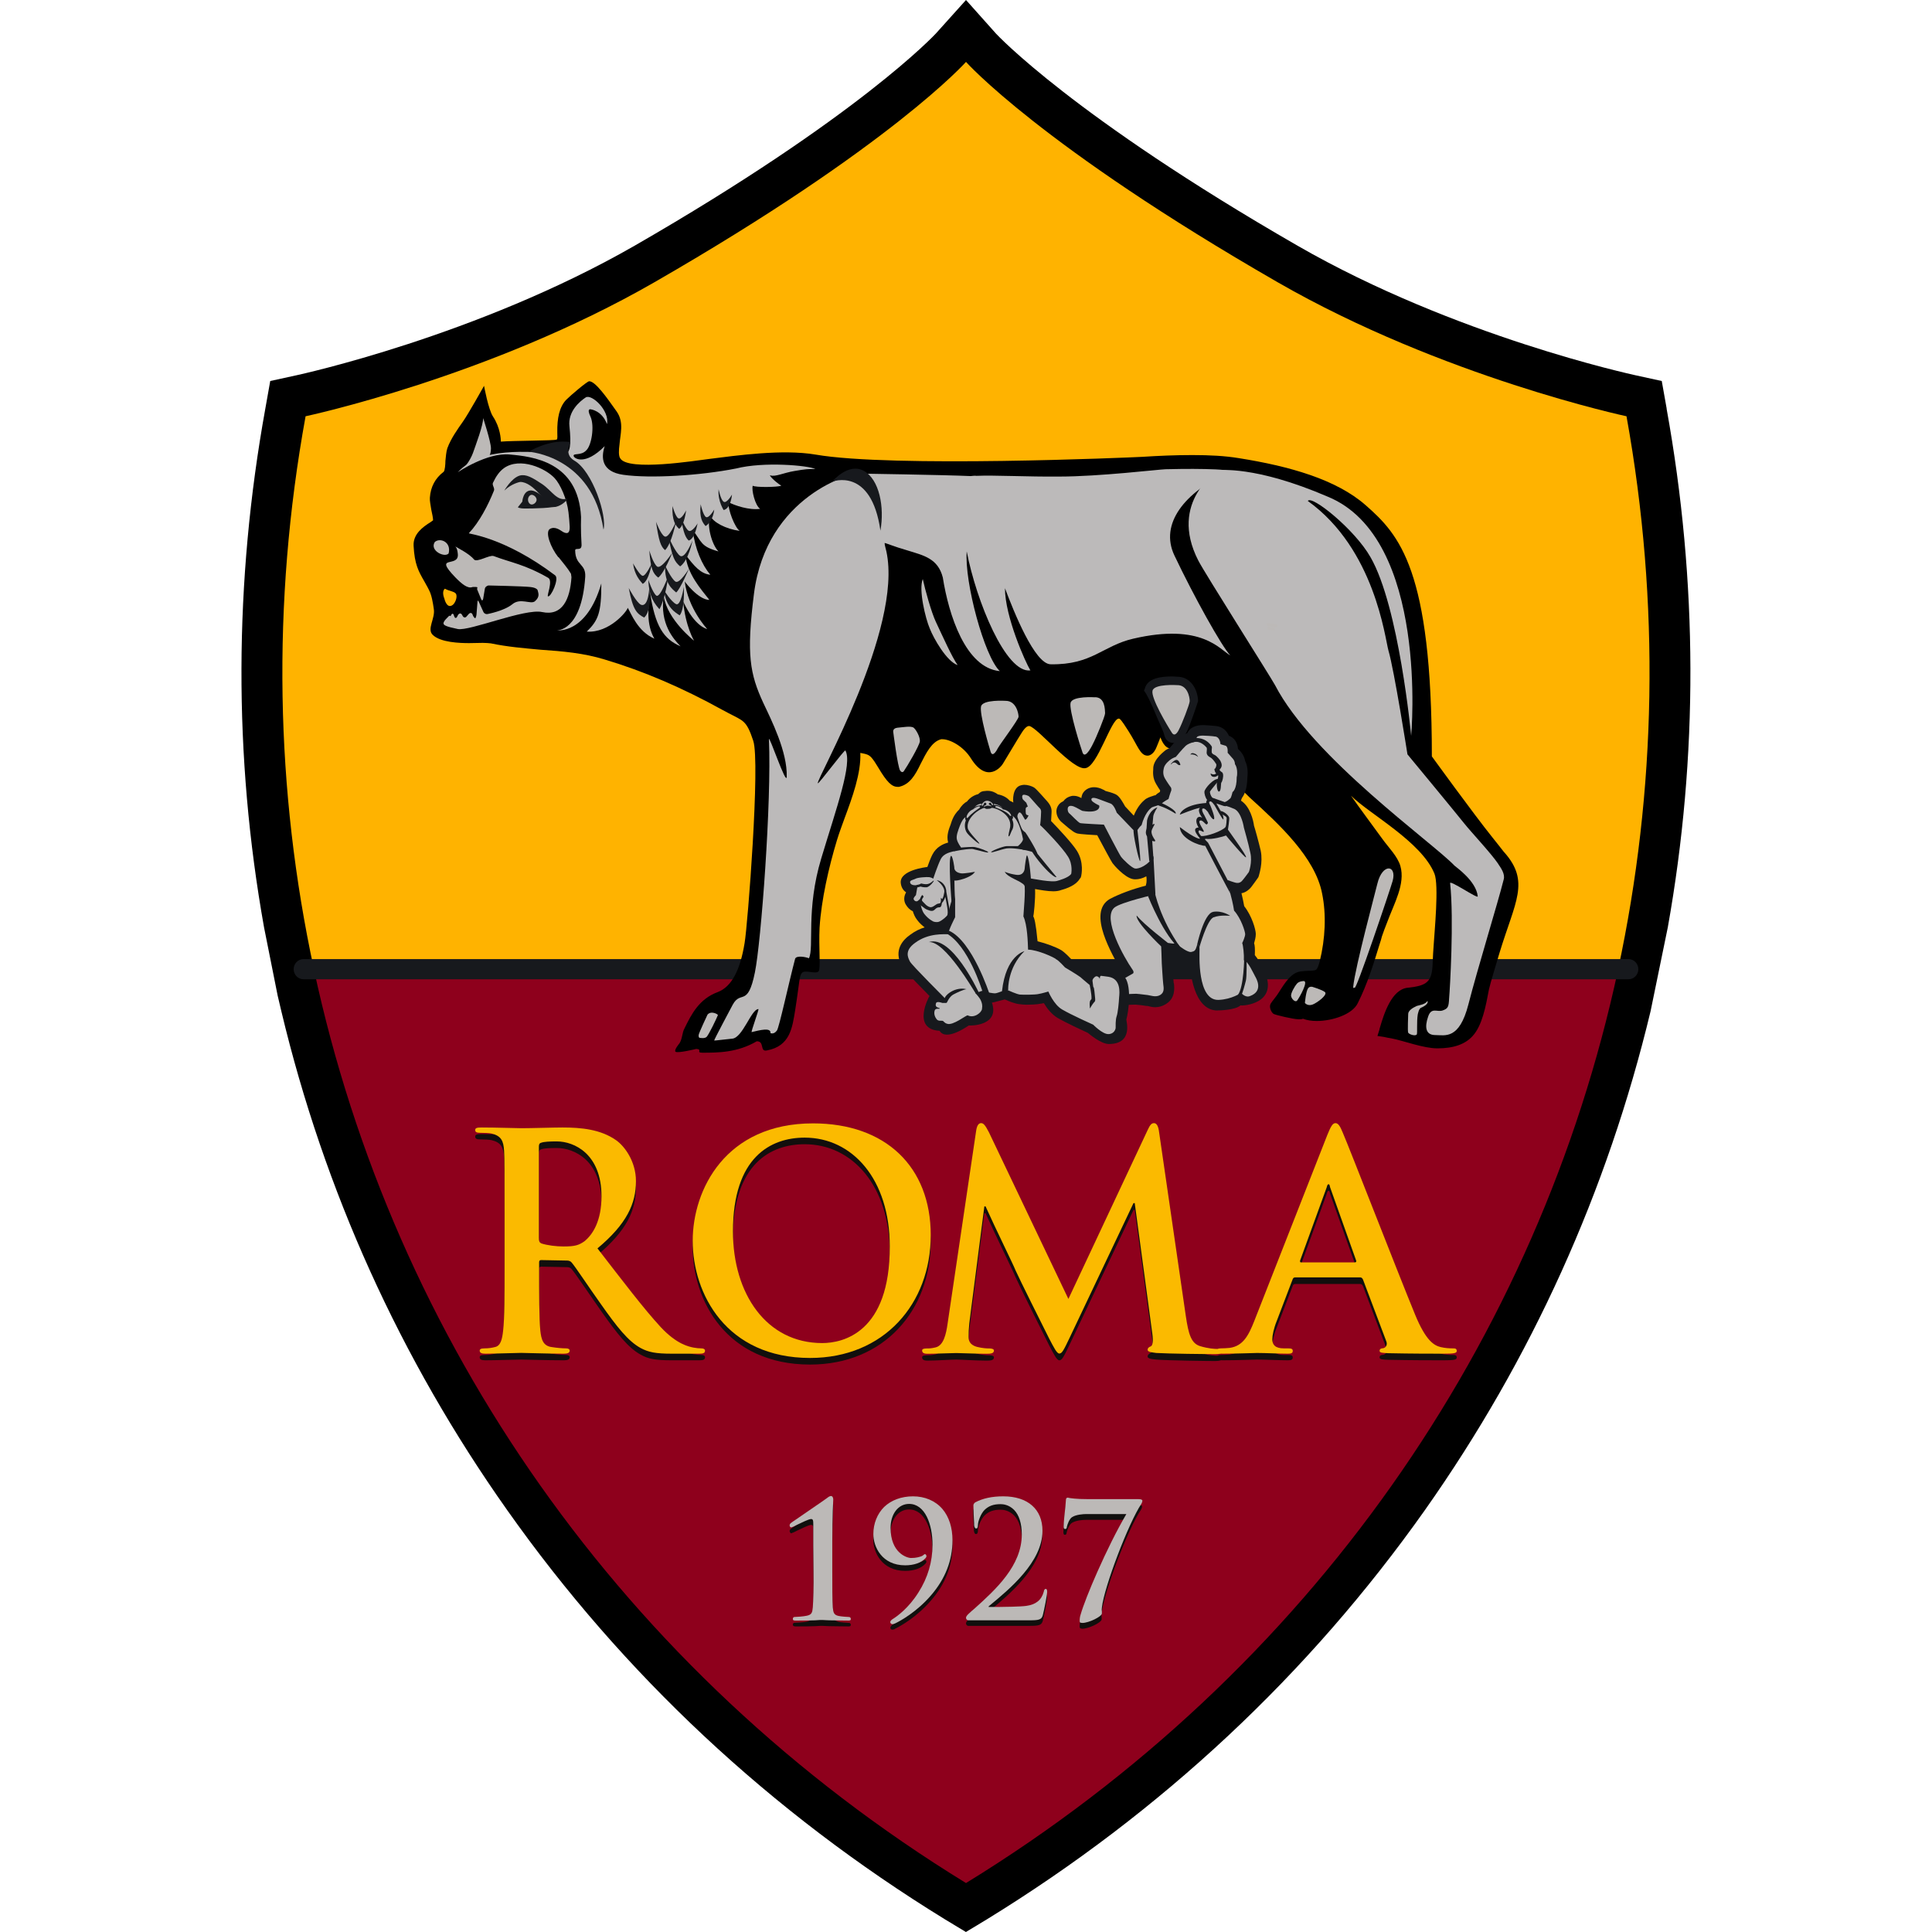 <?xml version="1.0" encoding="UTF-8"?>
<svg xmlns="http://www.w3.org/2000/svg" width="24" height="24" viewBox="0 0 24 24" fill="none">
  <g clip-path="url(#clip0_445_103)">
    <path d="M20.704 5.076L20.643 4.733L20.309 4.66C20.287 4.654 18.081 4.181 16.12 3.053C13.323 1.443 12.383 0.428 12.374 0.419L12 0L11.626 0.416C11.617 0.425 10.674 1.446 7.882 3.053C5.921 4.178 3.716 4.654 3.691 4.66L3.357 4.733L3.296 5.076C2.907 7.228 2.9 9.393 3.28 11.52L3.449 12.367L3.495 12.562C4.028 14.793 4.971 16.879 6.301 18.76C7.741 20.799 9.57 22.51 11.739 23.843L11.999 24L12.259 23.843C14.428 22.51 16.258 20.799 17.7 18.76C19.027 16.879 19.968 14.796 20.504 12.562L20.718 11.52C21.098 9.393 21.092 7.228 20.703 5.076H20.704Z" fill="black"></path>
    <path d="M20.205 5.171C20.205 5.171 17.922 4.685 15.873 3.507C12.926 1.812 12 0.769 12 0.769C12 0.769 11.075 1.812 8.128 3.507C6.078 4.686 3.796 5.171 3.796 5.171C3.373 7.496 3.422 9.825 3.9 12.04H20.101C20.576 9.825 20.625 7.496 20.205 5.171Z" fill="#FFB300"></path>
    <path d="M12 23.392C16.289 20.758 19.114 16.637 20.101 12.043H3.9C4.886 16.637 7.711 20.758 12 23.392Z" fill="#8E001C"></path>
    <path d="M10.539 20.204C10.447 20.204 10.364 20.201 10.303 20.201C10.266 20.201 10.238 20.197 10.217 20.197C10.198 20.197 10.168 20.197 10.125 20.201C10.057 20.204 9.962 20.204 9.886 20.204C9.867 20.204 9.849 20.201 9.849 20.181C9.849 20.169 9.858 20.159 9.867 20.159C9.891 20.159 9.986 20.153 10.023 20.144C10.085 20.131 10.091 20.103 10.097 20.043C10.103 19.964 10.109 19.8 10.106 19.592L10.103 19.274V19.012C10.103 18.958 10.1 18.943 10.075 18.943C10.048 18.943 9.959 18.987 9.9 19.015C9.882 19.024 9.864 19.034 9.855 19.037C9.851 19.037 9.848 19.04 9.846 19.04C9.839 19.044 9.833 19.047 9.827 19.047C9.821 19.047 9.809 19.031 9.809 19.019C9.809 19.006 9.821 18.996 9.827 18.99C9.83 18.99 9.842 18.978 9.867 18.962C9.962 18.896 10.219 18.723 10.274 18.681C10.29 18.669 10.308 18.657 10.323 18.657C10.342 18.657 10.351 18.679 10.351 18.701C10.351 18.704 10.339 18.896 10.339 19.221V19.592C10.339 19.778 10.339 19.955 10.345 20.043C10.351 20.106 10.36 20.131 10.418 20.147C10.449 20.154 10.532 20.16 10.547 20.16C10.556 20.16 10.569 20.169 10.569 20.182C10.569 20.201 10.56 20.204 10.538 20.204L10.539 20.204Z" fill="#100F0D"></path>
    <path d="M11.081 20.244C11.072 20.244 11.06 20.232 11.06 20.219C11.063 20.203 11.081 20.188 11.084 20.184C11.142 20.146 11.286 20.043 11.409 19.85C11.525 19.668 11.583 19.469 11.583 19.258C11.583 19.006 11.491 18.751 11.292 18.751C11.158 18.751 11.063 18.877 11.063 19.047C11.063 19.36 11.265 19.422 11.317 19.422C11.372 19.422 11.415 19.413 11.449 19.398C11.458 19.394 11.467 19.388 11.473 19.385C11.48 19.382 11.486 19.378 11.489 19.378C11.498 19.378 11.507 19.385 11.507 19.398C11.51 19.404 11.504 19.416 11.498 19.422C11.446 19.482 11.354 19.514 11.244 19.514C10.956 19.514 10.848 19.284 10.848 19.126C10.848 18.994 10.897 18.874 10.983 18.789C11.072 18.704 11.197 18.657 11.341 18.657C11.486 18.657 11.617 18.71 11.706 18.814C11.789 18.912 11.832 19.047 11.832 19.198V19.202C11.832 19.448 11.743 19.677 11.565 19.882C11.387 20.09 11.179 20.204 11.121 20.232C11.109 20.241 11.097 20.244 11.081 20.244V20.244Z" fill="#100F0D"></path>
    <path d="M12.781 20.197H12.028C12.012 20.197 12 20.181 12 20.165C12 20.153 12.012 20.134 12.037 20.112C12.056 20.096 12.074 20.077 12.092 20.061C12.359 19.822 12.693 19.523 12.693 19.132C12.693 18.993 12.659 18.889 12.598 18.826C12.533 18.76 12.46 18.754 12.429 18.754C12.341 18.754 12.282 18.776 12.23 18.826C12.184 18.873 12.148 18.968 12.148 19.015C12.148 19.034 12.144 19.043 12.139 19.05C12.135 19.056 12.13 19.056 12.12 19.056C12.111 19.056 12.101 19.041 12.098 19.012C12.098 19.006 12.098 18.99 12.095 18.968C12.092 18.912 12.089 18.814 12.089 18.773C12.089 18.754 12.092 18.745 12.111 18.729C12.206 18.678 12.319 18.653 12.46 18.653C12.764 18.653 12.947 18.814 12.947 19.082C12.947 19.469 12.534 19.81 12.288 20.014L12.285 20.018C12.282 20.021 12.279 20.021 12.279 20.024C12.279 20.024 12.282 20.027 12.285 20.027H12.417C12.497 20.027 12.684 20.027 12.748 20.018C12.867 20.002 12.938 19.946 12.966 19.842C12.972 19.819 12.975 19.807 12.99 19.807C13.008 19.807 13.008 19.832 13.008 19.848C13.008 19.879 12.972 20.065 12.954 20.134C12.938 20.191 12.904 20.197 12.782 20.197L12.781 20.197Z" fill="#100F0D"></path>
    <path d="M13.443 20.232C13.421 20.232 13.412 20.225 13.412 20.207C13.412 20.182 13.415 20.153 13.425 20.125C13.483 19.917 13.731 19.33 13.988 18.88H13.495C13.449 18.88 13.363 18.887 13.315 18.918C13.281 18.94 13.257 19.007 13.25 19.038C13.25 19.057 13.241 19.066 13.229 19.066C13.213 19.066 13.21 19.054 13.21 19.032C13.21 18.984 13.222 18.874 13.229 18.792C13.232 18.748 13.238 18.713 13.238 18.704C13.238 18.685 13.247 18.675 13.262 18.675C13.265 18.675 13.268 18.675 13.271 18.679C13.293 18.682 13.354 18.695 13.522 18.695H14.138C14.172 18.695 14.187 18.701 14.187 18.713C14.187 18.726 14.181 18.742 14.175 18.752C14.016 18.984 13.713 19.779 13.685 20.04C13.682 20.063 13.682 20.075 13.685 20.091V20.116C13.685 20.154 13.525 20.233 13.443 20.233V20.232Z" fill="#100F0D"></path>
    <path d="M10.539 20.131C10.447 20.131 10.364 20.128 10.303 20.128C10.266 20.128 10.238 20.124 10.217 20.124C10.198 20.124 10.168 20.124 10.125 20.128C10.057 20.131 9.962 20.131 9.886 20.131C9.867 20.131 9.849 20.131 9.849 20.112C9.849 20.096 9.858 20.087 9.867 20.087C9.891 20.087 9.986 20.08 10.023 20.071C10.085 20.058 10.091 20.03 10.097 19.967C10.103 19.885 10.109 19.715 10.106 19.52L10.103 19.201V18.94C10.103 18.886 10.1 18.87 10.075 18.87C10.048 18.87 9.959 18.914 9.9 18.942C9.882 18.952 9.864 18.961 9.855 18.965C9.851 18.965 9.848 18.968 9.846 18.968C9.839 18.971 9.833 18.974 9.827 18.974C9.821 18.974 9.809 18.965 9.809 18.949C9.809 18.937 9.815 18.927 9.827 18.918C9.83 18.918 9.842 18.905 9.867 18.89C9.962 18.823 10.219 18.65 10.274 18.609C10.29 18.596 10.308 18.584 10.323 18.584C10.342 18.584 10.351 18.606 10.351 18.628C10.351 18.631 10.339 18.823 10.339 19.148V19.52C10.339 19.706 10.339 19.882 10.345 19.967C10.351 20.034 10.36 20.062 10.418 20.074C10.449 20.081 10.532 20.087 10.547 20.087C10.556 20.087 10.569 20.093 10.569 20.112C10.569 20.13 10.556 20.131 10.538 20.131H10.539Z" fill="#BCB9B7"></path>
    <path d="M11.081 20.175C11.072 20.175 11.059 20.163 11.059 20.15C11.059 20.138 11.072 20.125 11.081 20.119L11.084 20.116C11.142 20.081 11.287 19.977 11.409 19.782C11.526 19.599 11.584 19.4 11.584 19.189C11.584 18.937 11.492 18.682 11.293 18.682C11.158 18.682 11.063 18.808 11.063 18.979C11.063 19.291 11.265 19.354 11.318 19.354C11.382 19.354 11.422 19.341 11.45 19.331C11.456 19.328 11.459 19.325 11.465 19.322C11.477 19.313 11.483 19.306 11.489 19.306C11.501 19.306 11.508 19.319 11.508 19.329C11.511 19.335 11.504 19.348 11.499 19.354C11.446 19.413 11.354 19.445 11.244 19.445C10.956 19.445 10.849 19.215 10.849 19.057C10.849 18.925 10.898 18.805 10.983 18.72C11.072 18.635 11.198 18.588 11.342 18.588C11.486 18.588 11.617 18.641 11.707 18.745C11.79 18.843 11.832 18.978 11.832 19.133V19.136C11.832 19.382 11.743 19.612 11.566 19.817C11.388 20.025 11.18 20.138 11.121 20.166C11.109 20.17 11.1 20.176 11.082 20.176L11.081 20.175Z" fill="#BCB9B7"></path>
    <path d="M12.781 20.128H12.028C12.012 20.128 12 20.112 12 20.096C12 20.084 12.012 20.065 12.037 20.043C12.059 20.024 12.08 20.002 12.105 19.983C12.368 19.747 12.693 19.45 12.693 19.063C12.693 18.924 12.659 18.82 12.598 18.757C12.533 18.691 12.46 18.685 12.429 18.685C12.341 18.685 12.282 18.707 12.23 18.757C12.184 18.804 12.148 18.899 12.148 18.946C12.148 18.962 12.144 18.974 12.141 18.981C12.138 18.987 12.129 18.987 12.123 18.987C12.114 18.987 12.104 18.975 12.101 18.947V18.924C12.098 18.874 12.092 18.754 12.092 18.704C12.092 18.688 12.095 18.679 12.114 18.663C12.209 18.613 12.322 18.588 12.463 18.588C12.767 18.588 12.95 18.748 12.95 19.016C12.95 19.404 12.537 19.744 12.288 19.949L12.285 19.952C12.282 19.955 12.279 19.959 12.279 19.959C12.279 19.962 12.282 19.962 12.285 19.962H12.417C12.457 19.962 12.681 19.959 12.748 19.949C12.867 19.933 12.938 19.877 12.966 19.773C12.969 19.75 12.978 19.738 12.99 19.738C13.008 19.738 13.008 19.763 13.008 19.779C13.008 19.81 12.972 19.996 12.954 20.065C12.938 20.122 12.904 20.128 12.782 20.128L12.781 20.128Z" fill="#BCB9B7"></path>
    <path d="M13.443 20.16C13.419 20.16 13.412 20.156 13.412 20.135C13.412 20.11 13.415 20.081 13.425 20.053C13.455 19.948 13.535 19.744 13.63 19.53C13.746 19.268 13.872 19.013 13.992 18.808H13.498C13.453 18.808 13.367 18.815 13.318 18.846C13.284 18.868 13.26 18.935 13.253 18.966C13.253 18.985 13.244 18.994 13.232 18.994C13.216 18.994 13.213 18.982 13.213 18.963C13.213 18.912 13.226 18.793 13.235 18.711C13.238 18.673 13.241 18.642 13.241 18.636C13.241 18.613 13.25 18.604 13.266 18.604C13.269 18.604 13.272 18.604 13.275 18.607C13.296 18.61 13.357 18.623 13.526 18.623H14.142C14.176 18.623 14.191 18.63 14.191 18.642C14.191 18.654 14.185 18.67 14.179 18.68C14.019 18.919 13.716 19.714 13.688 19.969C13.685 19.991 13.685 20.003 13.688 20.019V20.044C13.685 20.082 13.526 20.161 13.444 20.161L13.443 20.16Z" fill="#BCB9B7"></path>
    <path d="M6.694 15.459C6.694 15.499 6.7 15.515 6.724 15.525C6.801 15.553 6.911 15.565 7 15.565C7.144 15.565 7.19 15.55 7.258 15.499C7.365 15.421 7.472 15.247 7.472 14.942C7.472 14.415 7.132 14.261 6.918 14.261C6.826 14.261 6.761 14.264 6.724 14.277C6.7 14.283 6.694 14.299 6.694 14.327V15.459ZM6.268 15.165C6.268 14.601 6.268 14.498 6.262 14.378C6.255 14.252 6.225 14.192 6.105 14.163C6.078 14.157 6.017 14.154 5.964 14.154C5.925 14.154 5.903 14.147 5.903 14.119C5.903 14.094 5.927 14.088 5.983 14.088C6.173 14.088 6.402 14.1 6.479 14.1C6.602 14.1 6.877 14.088 6.987 14.088C7.217 14.088 7.459 14.11 7.652 14.245C7.756 14.317 7.9 14.507 7.9 14.755C7.9 15.033 7.787 15.285 7.422 15.591C7.744 16.006 7.995 16.337 8.207 16.567C8.409 16.784 8.559 16.81 8.614 16.822C8.651 16.829 8.685 16.832 8.713 16.832C8.743 16.832 8.758 16.844 8.758 16.86C8.758 16.891 8.734 16.898 8.688 16.898H8.345C8.143 16.898 8.054 16.882 7.959 16.828C7.803 16.743 7.665 16.567 7.463 16.28C7.319 16.075 7.15 15.823 7.105 15.77C7.086 15.745 7.065 15.741 7.04 15.741L6.724 15.735C6.706 15.735 6.697 15.741 6.697 15.763V15.817C6.697 16.163 6.697 16.456 6.712 16.611C6.724 16.721 6.746 16.803 6.856 16.816C6.909 16.825 6.988 16.832 7.034 16.832C7.062 16.832 7.077 16.844 7.077 16.86C7.077 16.888 7.05 16.898 7.004 16.898C6.792 16.898 6.526 16.889 6.474 16.889C6.403 16.889 6.173 16.898 6.029 16.898C5.983 16.898 5.959 16.889 5.959 16.86C5.959 16.844 5.971 16.832 6.017 16.832C6.069 16.832 6.112 16.825 6.146 16.816C6.219 16.803 6.238 16.721 6.25 16.611C6.268 16.457 6.268 16.164 6.268 15.82V15.165L6.268 15.165Z" fill="#110F0D"></path>
    <path d="M11.053 15.565C11.053 14.73 10.588 14.214 9.996 14.214C9.577 14.214 9.105 14.453 9.105 15.379C9.105 16.154 9.521 16.766 10.214 16.766C10.468 16.766 11.056 16.643 11.053 15.565ZM8.605 15.496C8.605 14.86 9.013 14.037 10.1 14.037C11.001 14.037 11.562 14.576 11.562 15.427C11.562 16.277 10.982 16.951 10.063 16.951C9.022 16.951 8.605 16.154 8.605 15.496H8.605Z" fill="#110F0D"></path>
    <path d="M12.126 14.135C12.135 14.069 12.156 14.037 12.187 14.037C12.215 14.037 12.236 14.053 12.285 14.151L13.272 16.221L14.255 14.126C14.283 14.066 14.301 14.037 14.335 14.037C14.369 14.037 14.39 14.072 14.399 14.151L14.73 16.429C14.764 16.662 14.798 16.772 14.908 16.804C15.012 16.838 15.086 16.842 15.132 16.842C15.166 16.842 15.19 16.845 15.19 16.867C15.19 16.898 15.147 16.907 15.095 16.907C15.006 16.907 14.507 16.901 14.363 16.889C14.277 16.882 14.256 16.869 14.256 16.851C14.256 16.831 14.271 16.819 14.295 16.806C14.317 16.8 14.329 16.753 14.314 16.649L14.096 15.03H14.081L13.293 16.69C13.211 16.863 13.192 16.898 13.159 16.898C13.128 16.898 13.091 16.823 13.033 16.712C12.947 16.543 12.663 15.972 12.617 15.868C12.586 15.79 12.369 15.351 12.243 15.071H12.228L12.041 16.521C12.034 16.59 12.032 16.637 12.032 16.697C12.032 16.767 12.078 16.801 12.139 16.817C12.207 16.833 12.255 16.836 12.292 16.836C12.319 16.836 12.347 16.843 12.347 16.861C12.347 16.896 12.313 16.902 12.258 16.902C12.108 16.902 11.943 16.889 11.878 16.889C11.814 16.889 11.636 16.902 11.52 16.902C11.486 16.902 11.455 16.895 11.455 16.861C11.455 16.842 11.477 16.836 11.513 16.836C11.541 16.836 11.568 16.836 11.621 16.824C11.722 16.801 11.753 16.657 11.771 16.53L12.126 14.136V14.135Z" fill="#110F0D"></path>
    <path d="M16.828 15.764C16.847 15.764 16.85 15.755 16.847 15.742L16.522 14.828C16.519 14.812 16.516 14.793 16.504 14.793C16.492 14.793 16.485 14.812 16.482 14.828L16.151 15.739C16.148 15.754 16.148 15.764 16.163 15.764C16.16 15.764 16.828 15.764 16.828 15.764L16.828 15.764ZM16.09 15.95C16.071 15.95 16.062 15.959 16.056 15.981L15.86 16.492C15.823 16.583 15.805 16.671 15.805 16.718C15.805 16.785 15.839 16.832 15.949 16.832H16.004C16.047 16.832 16.059 16.841 16.059 16.863C16.059 16.892 16.038 16.898 15.998 16.898C15.881 16.898 15.728 16.889 15.615 16.889C15.576 16.889 15.376 16.898 15.186 16.898C15.14 16.898 15.119 16.892 15.119 16.863C15.119 16.841 15.134 16.832 15.161 16.832C15.195 16.832 15.244 16.829 15.275 16.826C15.44 16.803 15.508 16.677 15.581 16.492L16.488 14.182C16.531 14.075 16.555 14.037 16.589 14.037C16.623 14.037 16.647 14.069 16.681 14.154C16.77 14.358 17.346 15.846 17.579 16.413C17.716 16.747 17.82 16.797 17.897 16.816C17.952 16.829 18.005 16.832 18.05 16.832C18.078 16.832 18.096 16.835 18.096 16.863C18.096 16.892 18.063 16.898 17.931 16.898C17.8 16.898 17.536 16.898 17.248 16.892C17.18 16.889 17.138 16.889 17.138 16.863C17.138 16.841 17.15 16.832 17.187 16.829C17.214 16.822 17.239 16.788 17.221 16.744L16.932 15.978C16.923 15.959 16.914 15.95 16.895 15.95H16.09Z" fill="#110F0D"></path>
    <path d="M6.694 15.376C6.694 15.42 6.7 15.433 6.724 15.446C6.801 15.471 6.911 15.484 7 15.484C7.144 15.484 7.19 15.468 7.258 15.421C7.365 15.336 7.472 15.166 7.472 14.86C7.472 14.334 7.132 14.179 6.918 14.179C6.826 14.179 6.761 14.182 6.724 14.195C6.7 14.201 6.694 14.217 6.694 14.245V15.377V15.376ZM6.268 15.083C6.268 14.519 6.268 14.415 6.262 14.296C6.255 14.17 6.225 14.11 6.105 14.081C6.078 14.075 6.017 14.072 5.964 14.072C5.925 14.072 5.903 14.065 5.903 14.037C5.903 14.012 5.927 14.006 5.983 14.006C6.173 14.006 6.402 14.015 6.479 14.015C6.602 14.015 6.877 14.006 6.987 14.006C7.217 14.006 7.459 14.028 7.652 14.163C7.756 14.235 7.9 14.425 7.9 14.673C7.9 14.951 7.787 15.203 7.422 15.508C7.744 15.924 7.995 16.255 8.207 16.485C8.409 16.702 8.559 16.728 8.614 16.74C8.651 16.747 8.685 16.75 8.713 16.75C8.743 16.75 8.758 16.762 8.758 16.778C8.758 16.809 8.734 16.816 8.688 16.816H8.345C8.143 16.816 8.054 16.797 7.959 16.746C7.803 16.661 7.665 16.485 7.463 16.198C7.319 15.996 7.15 15.741 7.105 15.688C7.086 15.663 7.065 15.659 7.04 15.659L6.724 15.653C6.706 15.653 6.697 15.659 6.697 15.681V15.735C6.697 16.081 6.697 16.374 6.712 16.529C6.724 16.639 6.746 16.721 6.856 16.734C6.909 16.743 6.988 16.75 7.034 16.75C7.062 16.75 7.077 16.762 7.077 16.778C7.077 16.806 7.05 16.816 7.004 16.816C6.792 16.816 6.526 16.806 6.474 16.806C6.403 16.806 6.173 16.816 6.029 16.816C5.983 16.816 5.959 16.806 5.959 16.778C5.959 16.762 5.971 16.75 6.017 16.75C6.069 16.75 6.112 16.743 6.146 16.734C6.219 16.721 6.238 16.639 6.25 16.529C6.268 16.375 6.268 16.082 6.268 15.738V15.083L6.268 15.083Z" fill="#FBBA00"></path>
    <path d="M11.053 15.483C11.053 14.648 10.588 14.132 9.996 14.132C9.577 14.132 9.105 14.371 9.105 15.297C9.105 16.072 9.521 16.684 10.214 16.684C10.468 16.684 11.056 16.558 11.053 15.483ZM8.605 15.414C8.605 14.778 9.013 13.955 10.1 13.955C11.001 13.955 11.562 14.494 11.562 15.344C11.562 16.195 10.982 16.869 10.063 16.869C9.022 16.869 8.605 16.072 8.605 15.414H8.605Z" fill="#FBBA00"></path>
    <path d="M12.126 14.047C12.135 13.984 12.156 13.952 12.187 13.952C12.215 13.952 12.236 13.971 12.285 14.066L13.272 16.136L14.255 14.041C14.283 13.981 14.301 13.952 14.335 13.952C14.369 13.952 14.39 13.99 14.399 14.066L14.73 16.344C14.764 16.577 14.798 16.688 14.908 16.722C15.012 16.753 15.086 16.757 15.132 16.757C15.166 16.757 15.19 16.76 15.19 16.782C15.19 16.813 15.147 16.822 15.095 16.822C15.003 16.822 14.507 16.816 14.363 16.807C14.277 16.797 14.256 16.788 14.256 16.766C14.256 16.747 14.271 16.734 14.295 16.725C14.317 16.716 14.329 16.669 14.314 16.564L14.096 14.945H14.081L13.293 16.606C13.211 16.779 13.192 16.814 13.159 16.814C13.128 16.814 13.091 16.738 13.033 16.628C12.947 16.458 12.663 15.887 12.617 15.784C12.586 15.705 12.369 15.267 12.243 14.986H12.228L12.041 16.439C12.034 16.505 12.032 16.552 12.032 16.612C12.032 16.681 12.078 16.716 12.139 16.732C12.207 16.748 12.255 16.751 12.292 16.751C12.319 16.751 12.347 16.758 12.347 16.776C12.347 16.811 12.313 16.817 12.258 16.817C12.108 16.817 11.943 16.808 11.878 16.808C11.814 16.808 11.636 16.817 11.52 16.817C11.486 16.817 11.455 16.81 11.455 16.776C11.455 16.757 11.477 16.751 11.513 16.751C11.541 16.751 11.568 16.751 11.621 16.738C11.722 16.716 11.753 16.571 11.771 16.445L12.126 14.047V14.047Z" fill="#FBBA00"></path>
    <path d="M16.828 15.682C16.847 15.682 16.85 15.673 16.847 15.66L16.522 14.746C16.519 14.73 16.516 14.711 16.504 14.711C16.492 14.711 16.485 14.73 16.482 14.746L16.151 15.657C16.148 15.672 16.148 15.682 16.163 15.682C16.16 15.682 16.828 15.682 16.828 15.682L16.828 15.682ZM16.09 15.868C16.071 15.868 16.062 15.877 16.056 15.896L15.86 16.41C15.823 16.501 15.805 16.589 15.805 16.637C15.805 16.703 15.839 16.75 15.949 16.75H16.004C16.047 16.75 16.059 16.759 16.059 16.782C16.059 16.81 16.038 16.816 15.998 16.816C15.881 16.816 15.728 16.807 15.615 16.807C15.576 16.807 15.376 16.816 15.186 16.816C15.14 16.816 15.119 16.81 15.119 16.782C15.119 16.759 15.134 16.75 15.161 16.75C15.195 16.75 15.244 16.747 15.275 16.744C15.44 16.721 15.508 16.595 15.581 16.41L16.488 14.1C16.531 13.993 16.555 13.952 16.589 13.952C16.623 13.952 16.647 13.987 16.681 14.072C16.77 14.277 17.346 15.764 17.579 16.331C17.716 16.665 17.82 16.715 17.897 16.734C17.952 16.747 18.005 16.75 18.05 16.75C18.078 16.75 18.096 16.753 18.096 16.782C18.096 16.81 18.063 16.816 17.931 16.816C17.8 16.816 17.536 16.816 17.248 16.81C17.18 16.806 17.138 16.806 17.138 16.782C17.138 16.759 17.15 16.75 17.187 16.747C17.214 16.74 17.239 16.706 17.221 16.662L16.932 15.896C16.923 15.877 16.914 15.868 16.895 15.868H16.09Z" fill="#FBBA00"></path>
    <path d="M20.229 12.165H3.771C3.703 12.165 3.648 12.109 3.648 12.04C3.648 11.97 3.703 11.914 3.771 11.914H20.229C20.297 11.914 20.352 11.97 20.352 12.04C20.352 12.109 20.297 12.165 20.229 12.165Z" fill="#17191D"></path>
    <path d="M5.619 7.518C5.548 7.565 5.52 7.436 5.52 7.436C5.499 7.385 5.499 7.332 5.527 7.313C5.582 7.345 5.643 7.345 5.664 7.376C5.686 7.414 5.655 7.496 5.619 7.518ZM18.685 10.587C18.639 10.527 18.59 10.467 18.538 10.401C18.305 10.111 17.787 9.396 17.787 9.396C17.787 7.074 17.383 6.643 16.966 6.277C16.601 5.955 16.017 5.791 15.388 5.691C15.217 5.663 15.03 5.653 14.812 5.653C14.595 5.653 14.393 5.662 14.191 5.675C14.022 5.684 11.078 5.811 10.131 5.647C9.72 5.577 9.148 5.659 8.811 5.701C8.654 5.72 7.803 5.858 7.705 5.694C7.683 5.663 7.686 5.593 7.696 5.518C7.705 5.395 7.754 5.247 7.662 5.114C7.533 4.931 7.395 4.736 7.319 4.736C7.295 4.736 7.086 4.913 7.034 4.966C6.948 5.055 6.92 5.199 6.923 5.37C6.927 5.474 6.92 5.455 6.911 5.461C6.899 5.474 6.357 5.474 6.222 5.486C6.222 5.458 6.216 5.313 6.124 5.174C6.066 5.086 6.013 4.793 6.013 4.793C6.013 4.793 5.818 5.142 5.753 5.234C5.68 5.338 5.603 5.445 5.557 5.568C5.542 5.615 5.539 5.672 5.533 5.726C5.533 5.766 5.527 5.848 5.511 5.861C5.407 5.94 5.349 6.047 5.34 6.183C5.337 6.221 5.349 6.274 5.358 6.334C5.367 6.375 5.38 6.435 5.38 6.463C5.368 6.473 5.358 6.479 5.349 6.486C5.254 6.545 5.129 6.634 5.138 6.782C5.15 7.009 5.199 7.097 5.27 7.22C5.288 7.255 5.31 7.289 5.331 7.333C5.362 7.393 5.377 7.482 5.389 7.566C5.408 7.683 5.301 7.812 5.374 7.885C5.469 7.982 5.717 7.989 5.827 7.989C5.855 7.989 5.968 7.986 5.996 7.986C6.035 7.986 6.069 7.989 6.097 7.992C6.306 8.036 6.511 8.052 6.713 8.071C6.989 8.09 7.25 8.112 7.513 8.193C7.997 8.338 8.475 8.543 8.971 8.817C8.999 8.83 9.024 8.846 9.048 8.858C9.232 8.956 9.272 8.943 9.357 9.202C9.446 9.463 9.287 11.502 9.25 11.713C9.195 12.053 9.088 12.258 8.916 12.324C8.686 12.409 8.591 12.595 8.503 12.775C8.472 12.831 8.478 12.901 8.441 12.96C8.441 12.96 8.368 13.046 8.392 13.065C8.417 13.087 8.65 13.03 8.65 13.03C8.73 13.036 8.644 13.077 8.723 13.077C8.919 13.077 9.158 13.077 9.401 12.935C9.502 12.935 9.434 13.068 9.526 13.049C9.817 12.995 9.842 12.765 9.878 12.548C9.936 12.179 9.927 12.116 9.967 12.081C10.007 12.047 10.136 12.104 10.169 12.066C10.197 12.034 10.169 11.766 10.181 11.524C10.203 11.177 10.295 10.774 10.396 10.44L10.402 10.421C10.424 10.349 10.457 10.26 10.491 10.166C10.586 9.911 10.699 9.602 10.687 9.353C10.791 9.372 10.806 9.378 10.865 9.463C10.874 9.476 10.889 9.501 10.907 9.53C11.021 9.722 11.079 9.775 11.155 9.775C11.162 9.775 11.171 9.775 11.177 9.772C11.3 9.741 11.367 9.634 11.435 9.492C11.505 9.353 11.576 9.211 11.692 9.183H11.707C11.799 9.183 11.965 9.268 12.06 9.419C12.265 9.747 12.442 9.517 12.458 9.488C12.482 9.45 12.648 9.17 12.691 9.104C12.74 9.025 12.77 9.019 12.782 9.019H12.786C12.887 9.034 13.328 9.576 13.484 9.542C13.634 9.523 13.803 8.927 13.897 8.927C13.9 8.927 13.906 8.927 13.909 8.93C13.934 8.949 13.986 9.031 14.02 9.085C14.136 9.267 14.164 9.387 14.256 9.387C14.286 9.387 14.335 9.362 14.366 9.283C14.375 9.261 14.412 9.172 14.415 9.16C14.421 9.169 14.501 9.441 14.691 9.198C14.688 9.195 14.688 9.191 14.684 9.189V9.192V9.185V9.189C14.712 9.126 15.065 9.485 15.233 9.624C15.386 9.769 15.515 9.898 15.524 9.907C15.889 10.238 16.339 10.653 16.424 11.101C16.477 11.36 16.464 11.659 16.394 11.943C16.378 12.003 16.363 12.037 16.348 12.047C16.336 12.056 16.296 12.06 16.244 12.06C16.222 12.06 16.198 12.063 16.171 12.066C16.045 12.072 15.962 12.208 15.886 12.328C15.852 12.384 15.806 12.432 15.784 12.469C15.76 12.513 15.796 12.58 15.821 12.595C15.843 12.608 16.066 12.662 16.134 12.662C16.152 12.662 16.173 12.662 16.186 12.655C16.235 12.674 16.293 12.683 16.357 12.683C16.553 12.683 16.799 12.601 16.866 12.463C16.985 12.227 17.065 11.968 17.141 11.719C17.15 11.691 17.16 11.663 17.166 11.634C17.184 11.58 17.208 11.517 17.233 11.454C17.316 11.227 17.46 10.981 17.396 10.758C17.362 10.638 17.246 10.525 17.172 10.421C17.108 10.332 16.86 9.998 16.783 9.885C17.016 10.115 17.656 10.455 17.819 10.852C17.877 10.994 17.819 11.58 17.81 11.735C17.803 11.81 17.801 11.886 17.797 11.961C17.791 12.201 17.724 12.245 17.488 12.27C17.286 12.289 17.191 12.598 17.142 12.765C17.139 12.774 17.136 12.784 17.136 12.79L17.111 12.869L17.191 12.881C17.221 12.888 17.252 12.894 17.289 12.9C17.436 12.928 17.681 13.023 17.856 13.023C18.058 13.023 18.202 12.972 18.294 12.869C18.413 12.739 18.457 12.5 18.496 12.292C18.512 12.217 18.598 11.936 18.628 11.835C18.821 11.199 19.011 10.953 18.686 10.587L18.685 10.587Z" fill="black"></path>
    <path d="M17.732 12.433C17.71 12.477 17.628 12.487 17.6 12.496C17.545 12.521 17.49 12.556 17.493 12.601C17.493 12.616 17.484 12.809 17.493 12.828C17.505 12.85 17.582 12.875 17.6 12.85C17.609 12.831 17.597 12.695 17.612 12.601C17.616 12.588 17.625 12.531 17.652 12.519C17.661 12.516 17.753 12.475 17.732 12.434L17.732 12.433Z" fill="#BCB9B7"></path>
    <path d="M11.148 9.04C11.219 9.034 11.317 9.015 11.35 9.04C11.381 9.065 11.43 9.154 11.427 9.207C11.424 9.261 11.252 9.548 11.24 9.56C11.231 9.576 11.213 9.614 11.182 9.573C11.151 9.529 11.096 9.091 11.096 9.091C11.096 9.091 11.087 9.047 11.148 9.04Z" fill="#BCB9B7"></path>
    <path d="M18.612 10.732C18.517 10.593 18.281 10.344 18.186 10.225C18.06 10.067 17.484 9.371 17.484 9.371C17.484 9.371 17.319 8.321 17.248 8.082C17.205 7.931 17.08 6.822 16.246 6.223C16.292 6.144 16.831 6.579 17.024 6.92C17.38 7.534 17.53 9.141 17.53 9.141C17.53 9.141 17.756 6.687 16.494 6.17C15.587 5.779 15.137 5.842 15.137 5.842C15.137 5.842 14.509 6.229 14.886 6.964C14.959 7.109 15.783 8.407 15.839 8.511C16.307 9.415 17.797 10.467 18.069 10.754C18.084 10.77 18.339 10.943 18.357 11.135C18.36 11.17 18.008 10.927 18.014 10.971C18.063 11.425 18.011 12.295 18.002 12.395C17.996 12.509 17.99 12.528 17.919 12.553C17.852 12.575 17.781 12.509 17.741 12.628C17.695 12.761 17.71 12.858 17.83 12.858C17.949 12.858 18.127 12.921 18.241 12.477C18.357 12.024 18.605 11.223 18.679 10.927C18.7 10.858 18.645 10.782 18.611 10.732H18.612Z" fill="#BCBABA"></path>
    <path d="M6.001 5.19C6.001 5.19 6.099 5.489 6.099 5.571C6.096 5.659 6.072 5.665 6.072 5.665L5.778 5.795C5.778 5.795 5.842 5.719 5.876 5.625C5.91 5.527 6.005 5.278 6.002 5.19H6.001Z" fill="#BCB9B7"></path>
    <path d="M9.512 12.742C9.506 12.745 9.5 12.745 9.497 12.742L9.479 12.717C9.475 12.714 9.479 12.708 9.485 12.701L9.5 12.692C9.506 12.686 9.515 12.686 9.515 12.689L9.534 12.717C9.537 12.72 9.534 12.726 9.528 12.733L9.512 12.742Z" fill="#BCB9B7"></path>
    <path d="M16.308 12.26C16.308 12.26 16.271 12.248 16.25 12.276C16.222 12.314 16.21 12.459 16.21 12.459C16.21 12.459 16.244 12.503 16.308 12.478C16.369 12.453 16.498 12.355 16.458 12.323C16.416 12.292 16.308 12.261 16.308 12.261L16.308 12.26Z" fill="#BCB9B7"></path>
    <path d="M16.194 12.187C16.194 12.187 16.139 12.187 16.111 12.219C16.084 12.25 16.035 12.335 16.038 12.37C16.041 12.405 16.09 12.461 16.115 12.427C16.142 12.392 16.259 12.184 16.194 12.187Z" fill="#BCB9B7"></path>
    <path d="M5.401 6.733C5.333 6.84 5.524 6.932 5.573 6.875C5.609 6.73 5.465 6.676 5.401 6.733Z" fill="#BCB9B7"></path>
    <path d="M6.936 6.923C6.841 6.803 6.767 6.608 6.832 6.57C6.896 6.535 6.957 6.585 6.994 6.608C7.052 6.639 7.08 6.62 7.077 6.541C7.074 6.478 7.068 6.421 7.062 6.365C7.043 6.198 6.958 6.012 6.89 5.94C6.777 5.817 6.461 5.675 6.262 5.814C6.204 5.855 6.161 5.918 6.124 5.997C6.109 6.025 6.149 6.063 6.136 6.095C6.063 6.277 5.953 6.488 5.824 6.624C5.818 6.633 6.265 6.671 6.896 7.147C6.951 7.187 6.844 7.421 6.807 7.408C6.789 7.405 6.872 7.213 6.81 7.178C6.52 7.011 6.348 6.989 6.131 6.907C6.078 6.892 5.928 6.989 5.889 6.951C5.834 6.879 5.668 6.797 5.653 6.787C5.659 6.791 5.68 6.806 5.687 6.879C5.708 7.062 5.374 6.879 5.656 7.172C5.736 7.254 5.812 7.317 5.87 7.292C5.962 7.288 5.919 7.301 5.928 7.323L5.977 7.443C5.986 7.465 5.996 7.462 6.002 7.44L6.023 7.314C6.026 7.292 6.051 7.273 6.072 7.273C6.072 7.273 6.502 7.282 6.587 7.292C6.673 7.301 6.679 7.333 6.679 7.333C6.682 7.358 6.716 7.408 6.645 7.469C6.593 7.513 6.465 7.421 6.363 7.507C6.262 7.589 6.06 7.627 6.06 7.627C6.035 7.633 6.011 7.62 6.002 7.595L5.949 7.478C5.94 7.456 5.931 7.456 5.931 7.482L5.919 7.636C5.916 7.658 5.907 7.68 5.904 7.68C5.897 7.68 5.882 7.664 5.873 7.642L5.87 7.633C5.861 7.61 5.839 7.61 5.824 7.626L5.796 7.658C5.781 7.677 5.759 7.673 5.747 7.651L5.738 7.635C5.726 7.616 5.708 7.616 5.692 7.635L5.677 7.664C5.665 7.683 5.65 7.679 5.643 7.657L5.637 7.641C5.631 7.619 5.615 7.619 5.606 7.638C5.6 7.654 5.588 7.657 5.582 7.647L5.551 7.679C5.539 7.691 5.512 7.717 5.509 7.742C5.509 7.767 5.539 7.783 5.687 7.814C5.834 7.842 6.52 7.556 6.734 7.603C6.986 7.657 7.081 7.445 7.099 7.171C7.099 7.165 7.096 7.149 7.093 7.127C7.05 7.055 6.986 6.982 6.937 6.919V6.923H6.936Z" fill="#BCB9B7"></path>
    <path d="M6.265 6.094C6.265 6.094 6.351 5.94 6.455 5.908C6.534 5.886 6.614 5.933 6.737 6.015C6.856 6.097 6.92 6.229 7.04 6.195C7.08 6.182 6.948 6.333 6.832 6.292C6.804 6.28 6.629 5.984 6.461 5.987C6.458 5.987 6.351 6.009 6.265 6.094H6.265Z" fill="#17191D"></path>
    <path d="M6.605 6.267C6.58 6.267 6.559 6.239 6.559 6.207C6.559 6.176 6.58 6.147 6.605 6.147C6.632 6.147 6.666 6.176 6.666 6.21C6.663 6.242 6.632 6.267 6.605 6.267ZM6.574 5.949C6.433 5.908 6.35 6.008 6.35 6.008C6.387 5.911 6.556 5.97 6.629 6.002C6.672 6.021 6.727 6.119 6.77 6.197C6.724 6.15 6.66 6.1 6.605 6.093C6.497 6.084 6.488 6.232 6.488 6.232L6.433 6.301C6.433 6.301 6.442 6.317 6.525 6.317C6.608 6.317 6.896 6.314 6.932 6.279C6.972 6.244 6.73 5.995 6.574 5.948V5.949Z" fill="#17191D"></path>
    <path d="M8.789 12.604C8.789 12.604 8.682 12.831 8.679 12.856C8.676 12.878 8.682 12.893 8.694 12.893C8.706 12.893 8.746 12.903 8.774 12.884C8.801 12.865 8.906 12.642 8.918 12.61C8.921 12.601 8.835 12.55 8.789 12.604Z" fill="#BCB9B7"></path>
    <path d="M17.3 10.943C17.355 10.742 17.172 10.719 17.11 10.978C17.089 11.069 16.835 12.011 16.81 12.257C16.807 12.269 16.816 12.282 16.828 12.266C16.832 12.351 17.276 11.031 17.3 10.943V10.943Z" fill="#BCB9B7"></path>
    <path d="M15.87 7.786C15.87 7.792 15.857 7.792 15.845 7.792L15.754 7.777C15.741 7.773 15.732 7.767 15.732 7.761L15.735 7.748C15.735 7.742 15.747 7.742 15.759 7.742L15.851 7.758C15.863 7.761 15.876 7.767 15.87 7.773V7.786Z" fill="#BCB9B7"></path>
    <path d="M15.836 7.823C15.836 7.827 15.83 7.83 15.821 7.83L15.759 7.821C15.75 7.817 15.744 7.811 15.747 7.808V7.796C15.747 7.789 15.756 7.786 15.766 7.786L15.824 7.799C15.833 7.799 15.839 7.805 15.839 7.811L15.836 7.824V7.823Z" fill="#BCB9B7"></path>
    <path d="M9.142 5.82C8.7 5.908 8.079 5.946 7.742 5.898C7.475 5.86 7.463 5.69 7.512 5.542C7.264 5.791 7.132 5.694 7.126 5.665C7.117 5.624 7.218 5.665 7.282 5.595C7.35 5.533 7.386 5.293 7.337 5.18C7.282 5.066 7.34 5.085 7.34 5.085C7.34 5.085 7.478 5.101 7.54 5.268C7.576 5.101 7.349 4.89 7.276 4.937C7.203 4.985 7.052 5.111 7.074 5.297C7.098 5.524 7.083 5.637 7.013 5.634C6.529 5.612 5.986 5.545 5.686 5.867C5.686 5.867 6.051 5.618 6.333 5.646C6.611 5.671 7.184 5.732 7.218 6.422C7.218 6.422 7.212 6.579 7.224 6.759C7.231 6.857 7.145 6.794 7.145 6.838C7.148 7.03 7.279 6.998 7.27 7.165C7.224 7.846 6.918 7.83 6.918 7.83C6.918 7.83 7.286 7.884 7.47 7.247C7.47 7.613 7.433 7.705 7.289 7.846C7.571 7.865 7.792 7.591 7.798 7.55C7.84 7.619 7.92 7.843 8.129 7.934C8.027 7.758 8.052 7.543 8.074 7.354C8.138 7.78 8.242 7.937 8.454 8.029C8.368 7.94 8.193 7.748 8.245 7.405C8.288 7.698 8.622 7.959 8.622 7.959C8.622 7.959 8.515 7.783 8.487 7.471C8.632 7.789 8.785 7.814 8.785 7.814C8.785 7.814 8.546 7.559 8.506 7.222C8.5 7.219 8.674 7.452 8.812 7.452C8.705 7.316 8.536 7.127 8.515 6.891C8.625 7.033 8.702 7.127 8.824 7.14C8.72 7.017 8.634 6.819 8.604 6.582C8.723 6.737 8.702 6.787 8.925 6.85C8.839 6.762 8.778 6.522 8.821 6.406C8.861 6.488 9.011 6.57 9.189 6.595C9.13 6.557 9.039 6.327 9.051 6.239C9.13 6.28 9.305 6.34 9.443 6.321C9.379 6.28 9.333 6.081 9.351 6.034C9.388 6.056 9.651 6.053 9.706 6.034C9.62 5.98 9.547 5.898 9.569 5.905C9.63 5.927 9.734 5.873 9.869 5.851C10.013 5.826 10.037 5.826 10.129 5.826C10.04 5.782 9.489 5.732 9.143 5.82H9.142Z" fill="#BCBABA"></path>
    <path d="M13.602 8.662C13.602 8.662 13.32 8.643 13.299 8.731C13.277 8.82 13.428 9.295 13.449 9.352C13.486 9.44 13.581 9.232 13.581 9.232C13.611 9.178 13.728 8.898 13.728 8.86C13.725 8.813 13.728 8.661 13.602 8.661V8.662Z" fill="#BCB9B7"></path>
    <path d="M14.966 9.229C14.947 9.238 14.929 9.242 14.917 9.245C14.929 9.251 14.944 9.254 14.957 9.254C14.953 9.248 14.96 9.238 14.966 9.229H14.966Z" fill="#BCB9B7"></path>
    <path d="M12.493 8.706C12.493 8.706 12.208 8.687 12.187 8.775C12.165 8.866 12.288 9.282 12.306 9.339C12.334 9.424 12.395 9.295 12.395 9.295C12.426 9.239 12.65 8.942 12.653 8.904C12.653 8.86 12.622 8.706 12.493 8.706Z" fill="#BCB9B7"></path>
    <path d="M14.479 5.829C14.39 5.832 13.652 5.92 13.161 5.92C12.766 5.924 12.352 5.901 12.129 5.911C12.11 5.908 12.083 5.911 12.058 5.914C11.727 5.899 10.674 5.883 10.674 5.883C10.594 5.867 9.522 6.151 9.366 7.376C9.27 8.133 9.316 8.372 9.482 8.732C9.583 8.946 9.782 9.34 9.773 9.649C9.77 9.774 9.549 9.11 9.552 9.185C9.586 9.961 9.454 11.706 9.378 12.078C9.289 12.519 9.203 12.295 9.102 12.481C9.087 12.51 8.866 12.923 8.872 12.925C8.876 12.929 8.983 12.913 9.093 12.903C9.225 12.897 9.332 12.535 9.421 12.535C9.433 12.535 9.323 12.828 9.338 12.821C9.43 12.799 9.58 12.758 9.571 12.834C9.605 12.846 9.632 12.827 9.651 12.802C9.678 12.768 9.8 12.204 9.877 11.911C9.892 11.864 10.015 11.889 10.049 11.904C10.116 11.766 10.009 11.303 10.202 10.663C10.392 10.032 10.591 9.484 10.502 9.323C10.493 9.304 10.168 9.746 10.159 9.73C10.137 9.68 11.219 7.814 11.011 6.85C11.004 6.815 10.989 6.774 10.989 6.746C10.989 6.739 11.114 6.793 11.271 6.837C11.473 6.9 11.651 6.935 11.712 7.174C11.785 7.637 11.994 8.296 12.42 8.337C12.227 8.154 11.979 7.228 12.009 6.85C12.129 7.471 12.496 8.368 12.8 8.328C12.738 8.227 12.484 7.66 12.484 7.307C12.594 7.6 12.854 8.249 13.051 8.252C13.566 8.261 13.697 8.022 14.077 7.934C14.932 7.735 15.155 8.073 15.284 8.142C15.18 8.038 14.825 7.398 14.589 6.9C14.402 6.507 14.718 6.113 15.26 5.867C15.364 5.816 14.644 5.823 14.479 5.829V5.829Z" fill="#BCBABA"></path>
    <path d="M14.846 9.238C14.846 9.238 14.819 9.213 14.794 9.21C14.785 9.207 14.782 9.207 14.775 9.207C14.766 9.207 14.76 9.21 14.76 9.21L14.748 9.213L14.751 9.204C14.754 9.195 14.763 9.179 14.785 9.179C14.794 9.179 14.803 9.182 14.809 9.185C14.843 9.198 14.855 9.233 14.855 9.233L14.861 9.252L14.846 9.239V9.238Z" fill="#17191D"></path>
    <path d="M14.601 9.191C14.604 9.182 14.613 9.166 14.635 9.166C14.644 9.166 14.653 9.169 14.662 9.172C14.666 9.176 14.678 9.179 14.678 9.179L14.684 9.185L14.66 9.201H14.657C14.657 9.201 14.648 9.198 14.644 9.198C14.638 9.195 14.632 9.195 14.626 9.195C14.614 9.195 14.611 9.198 14.611 9.198L14.598 9.201L14.602 9.192L14.601 9.191Z" fill="#17191D"></path>
    <path d="M14.659 9.179C14.662 9.179 14.675 9.185 14.675 9.185L14.659 9.194C14.659 9.194 14.65 9.191 14.644 9.191C14.62 9.185 14.607 9.191 14.607 9.191C14.607 9.191 14.616 9.163 14.659 9.179Z" fill="#17191D"></path>
    <path d="M15.125 12.553C14.821 12.553 14.785 12.049 14.779 11.961C14.705 11.954 14.626 11.901 14.573 11.857C14.57 11.857 14.564 11.853 14.558 11.85C14.558 11.888 14.561 11.926 14.561 11.96C14.564 12.02 14.576 12.171 14.58 12.212L14.583 12.216C14.589 12.272 14.604 12.405 14.476 12.477C14.439 12.499 14.396 12.512 14.35 12.512C14.313 12.512 14.28 12.503 14.255 12.496H14.24L14.218 12.493C14.184 12.486 14.141 12.484 14.108 12.48H14.099C14.034 12.48 13.857 12.493 13.826 12.496H13.807C13.706 12.496 13.624 12.414 13.624 12.411C13.571 12.361 13.569 12.278 13.611 12.212L13.624 12.197L13.642 12.181C13.651 12.174 13.682 12.153 13.728 12.146C13.765 12.121 13.823 12.086 13.912 12.036C13.835 11.878 13.492 11.336 13.789 11.166C13.903 11.106 14.071 11.043 14.234 11.002C14.234 10.993 14.237 10.983 14.24 10.974C14.243 10.961 14.246 10.917 14.24 10.886C14.194 10.911 14.148 10.923 14.108 10.923C14.096 10.923 14.084 10.923 14.071 10.92C13.967 10.898 13.835 10.744 13.82 10.722C13.798 10.69 13.713 10.529 13.63 10.375C13.412 10.363 13.394 10.356 13.379 10.353C13.354 10.344 13.329 10.337 13.189 10.214C13.143 10.174 13.118 10.117 13.124 10.063C13.13 10.019 13.158 9.978 13.198 9.959C13.201 9.956 13.204 9.956 13.21 9.952C13.228 9.927 13.256 9.902 13.308 9.889L13.323 9.886H13.342C13.376 9.886 13.406 9.899 13.434 9.914C13.434 9.899 13.44 9.88 13.446 9.864C13.473 9.81 13.529 9.779 13.59 9.779C13.627 9.779 13.663 9.788 13.706 9.81L13.713 9.813L13.719 9.817L13.734 9.826C13.762 9.832 13.823 9.851 13.845 9.861C13.882 9.876 13.909 9.895 13.977 10.018L14.084 10.132C14.133 10.012 14.194 9.958 14.216 9.939C14.246 9.911 14.286 9.899 14.326 9.886C14.332 9.882 14.345 9.879 14.354 9.879C14.369 9.863 14.387 9.851 14.408 9.838C14.408 9.832 14.412 9.826 14.412 9.819C14.396 9.797 14.378 9.766 14.363 9.741C14.317 9.665 14.323 9.596 14.326 9.552V9.539C14.332 9.422 14.479 9.322 14.479 9.319C14.494 9.309 14.512 9.3 14.528 9.294C14.558 9.259 14.607 9.199 14.644 9.168C14.672 9.14 14.712 9.121 14.748 9.108C14.779 9.042 14.847 9.007 14.947 9.007C14.978 9.007 15.082 9.016 15.116 9.02C15.192 9.032 15.242 9.083 15.266 9.14C15.33 9.162 15.373 9.222 15.379 9.303L15.404 9.328C15.419 9.344 15.456 9.388 15.468 9.454C15.508 9.533 15.499 9.624 15.495 9.666C15.492 9.792 15.462 9.867 15.428 9.912C15.422 9.924 15.419 9.937 15.416 9.946C15.532 10.022 15.569 10.192 15.578 10.258C15.591 10.296 15.636 10.46 15.661 10.567C15.692 10.722 15.64 10.864 15.637 10.882L15.631 10.898L15.622 10.911C15.613 10.926 15.563 10.992 15.542 11.021C15.502 11.068 15.459 11.09 15.422 11.096C15.435 11.15 15.447 11.206 15.456 11.257C15.551 11.377 15.6 11.547 15.6 11.603C15.6 11.644 15.588 11.685 15.579 11.717C15.588 11.745 15.591 11.783 15.588 11.865C15.627 11.912 15.664 11.975 15.701 12.048C15.704 12.057 15.708 12.064 15.708 12.067C15.888 12.47 15.438 12.498 15.41 12.489C15.349 12.546 15.159 12.552 15.125 12.552L15.125 12.553Z" fill="#17191D"></path>
    <path d="M15.097 9.15C15.07 9.144 14.972 9.138 14.944 9.138C14.812 9.138 14.883 9.207 14.883 9.207C14.883 9.207 14.776 9.223 14.73 9.264C14.687 9.304 14.607 9.402 14.607 9.402C14.607 9.402 14.571 9.415 14.549 9.43C14.528 9.443 14.466 9.493 14.457 9.544C14.448 9.582 14.445 9.626 14.473 9.673C14.5 9.72 14.546 9.783 14.546 9.783C14.546 9.783 14.558 9.806 14.546 9.831C14.534 9.859 14.516 9.925 14.516 9.925C14.516 9.925 14.451 9.96 14.433 9.981C14.414 10.004 14.322 10.016 14.301 10.035C14.279 10.054 14.221 10.107 14.181 10.25C14.136 10.29 14.111 10.344 14.111 10.344L13.872 10.095C13.872 10.095 13.841 9.998 13.796 9.982C13.78 9.975 13.676 9.938 13.652 9.928C13.563 9.893 13.547 9.919 13.563 9.947C13.581 9.969 13.636 9.998 13.652 10.004C13.664 10.013 13.67 10.111 13.446 10.073C13.434 10.07 13.376 10.032 13.336 10.017C13.241 9.985 13.259 10.08 13.278 10.099C13.299 10.114 13.394 10.219 13.419 10.225C13.44 10.231 13.713 10.244 13.713 10.244C13.713 10.244 13.9 10.606 13.924 10.64C13.951 10.678 14.056 10.779 14.099 10.789C14.141 10.798 14.267 10.751 14.328 10.634L14.353 11.11C14.353 11.11 13.924 11.208 13.844 11.274C13.685 11.406 13.97 11.904 14.065 12.04C14.095 12.08 14.074 12.093 14.074 12.093C14.074 12.093 13.774 12.261 13.77 12.276C13.743 12.267 13.718 12.286 13.718 12.286C13.718 12.286 13.703 12.305 13.712 12.317C13.724 12.326 13.773 12.364 13.813 12.361C13.85 12.358 14.061 12.345 14.114 12.345C14.163 12.348 14.224 12.358 14.258 12.361C14.288 12.364 14.356 12.393 14.411 12.361C14.466 12.329 14.457 12.276 14.45 12.223C14.444 12.172 14.432 11.967 14.432 11.967C14.432 11.967 14.426 11.728 14.42 11.7C14.478 11.706 14.573 11.728 14.591 11.719C14.622 11.7 14.652 11.753 14.652 11.753C14.652 11.753 14.751 11.832 14.797 11.826C14.839 11.816 14.849 11.813 14.87 11.744C14.885 11.721 14.901 11.728 14.901 11.791C14.901 11.854 14.87 12.43 15.137 12.421C15.302 12.415 15.418 12.333 15.418 12.333C15.418 12.333 15.468 12.399 15.529 12.373C15.7 12.31 15.605 12.153 15.593 12.131C15.578 12.106 15.501 11.932 15.452 11.929C15.455 11.854 15.443 11.744 15.431 11.715C15.44 11.699 15.468 11.633 15.468 11.605C15.468 11.573 15.418 11.409 15.33 11.312C15.308 11.16 15.235 10.927 15.235 10.927C15.235 10.927 15.333 10.965 15.364 10.968C15.394 10.971 15.418 10.959 15.437 10.933C15.459 10.908 15.514 10.832 15.514 10.832C15.514 10.832 15.559 10.712 15.532 10.593C15.508 10.476 15.452 10.281 15.452 10.281C15.452 10.281 15.425 10.095 15.336 10.05C15.244 10.01 15.225 10.012 15.225 10.012C15.225 10.012 15.198 9.972 15.219 9.962C15.241 9.956 15.274 9.927 15.283 9.918C15.296 9.906 15.311 9.839 15.311 9.839C15.311 9.839 15.363 9.811 15.363 9.654C15.366 9.654 15.382 9.547 15.341 9.493C15.341 9.446 15.308 9.417 15.308 9.417L15.25 9.351C15.25 9.351 15.259 9.272 15.222 9.263C15.185 9.253 15.161 9.244 15.161 9.244C15.161 9.244 15.158 9.159 15.097 9.149L15.097 9.15Z" fill="#BCBABA"></path>
    <path d="M14.613 9.44C14.641 9.437 14.662 9.487 14.662 9.497C14.666 9.506 14.659 9.506 14.644 9.503C14.629 9.503 14.617 9.472 14.586 9.472C14.555 9.475 14.555 9.497 14.546 9.494C14.537 9.494 14.586 9.44 14.614 9.44H14.613Z" fill="#17191D"></path>
    <path d="M14.84 9.362C14.871 9.371 14.883 9.402 14.883 9.402C14.883 9.402 14.852 9.377 14.825 9.374C14.801 9.368 14.788 9.374 14.788 9.374C14.788 9.374 14.797 9.343 14.84 9.362Z" fill="#17191D"></path>
    <path d="M15.143 9.61C15.14 9.601 15.134 9.594 15.128 9.594H15.122L15.119 9.598C15.106 9.613 15.091 9.62 15.076 9.62C15.054 9.62 15.039 9.607 15.039 9.607C15.039 9.607 15.036 9.651 15.082 9.651C15.119 9.651 15.14 9.62 15.14 9.62L15.143 9.611L15.143 9.61Z" fill="#17191D"></path>
    <path d="M14.892 10.319C14.904 10.303 14.944 10.341 14.953 10.332C14.966 10.322 14.877 10.218 14.904 10.196C14.938 10.174 14.975 10.252 14.993 10.24C15.011 10.224 15.005 10.218 14.999 10.205C14.996 10.199 14.96 10.126 14.96 10.126C14.957 10.123 14.917 10.057 14.941 10.044C14.969 10.035 14.999 10.082 15.006 10.088C15.006 10.092 15.058 10.186 15.079 10.177C15.101 10.164 15.042 10.023 15.042 10.023C15.039 10.007 15.011 9.972 15.024 9.96C15.039 9.95 15.051 9.953 15.088 10.004C15.091 10.007 15.186 10.187 15.198 10.18C15.198 10.18 15.201 10.142 15.186 10.117C15.205 10.133 15.241 10.142 15.238 10.168C15.238 10.18 15.235 10.256 15.223 10.275C15.18 10.325 14.984 10.395 14.92 10.385C14.916 10.378 14.877 10.338 14.892 10.319V10.319ZM15.284 11.1L15.257 10.971L15.245 10.924L15.015 10.483L15.006 10.467C14.997 10.46 14.991 10.451 14.972 10.432C14.966 10.426 14.969 10.42 14.979 10.42C15.058 10.432 15.199 10.391 15.23 10.379C15.239 10.391 15.463 10.659 15.478 10.65C15.496 10.637 15.254 10.309 15.254 10.306C15.254 10.306 15.276 10.17 15.269 10.155C15.26 10.123 15.196 10.076 15.168 10.076H15.165C15.162 10.067 15.156 10.06 15.153 10.057L15.15 10.05C15.131 10.019 15.119 9.997 15.11 9.981C15.153 9.997 15.199 10.009 15.202 10.012L15.226 10.016L15.254 9.978L15.067 9.912C15.052 9.908 15.033 9.871 15.03 9.839C15.03 9.817 15.162 9.685 15.137 9.679C15.085 9.66 14.966 9.792 14.962 9.833C14.959 9.858 14.975 9.915 14.996 9.937C14.987 9.946 14.984 9.959 14.984 9.975C14.751 9.991 14.665 10.076 14.656 10.12C14.656 10.12 14.843 10.044 14.907 10.035C14.865 10.075 14.935 10.158 14.935 10.158C14.926 10.154 14.904 10.139 14.88 10.154C14.837 10.192 14.88 10.264 14.889 10.28C14.87 10.28 14.858 10.287 14.852 10.293C14.83 10.321 14.874 10.375 14.904 10.413C14.92 10.428 14.852 10.425 14.656 10.274C14.662 10.419 14.898 10.507 14.972 10.507C14.972 10.51 15.272 11.081 15.284 11.099V11.1Z" fill="#17191D"></path>
    <path d="M14.344 11.082L14.31 11.104L14.261 11.132C14.27 11.154 14.463 11.636 14.659 11.787L14.665 11.772C14.405 11.406 14.346 11.082 14.344 11.082Z" fill="#17191D"></path>
    <path d="M15.07 11.328C14.953 11.347 14.868 11.747 14.868 11.747C14.895 11.709 14.898 11.772 14.898 11.772C14.898 11.772 14.993 11.431 15.073 11.396C15.159 11.362 15.282 11.377 15.282 11.377C15.282 11.377 15.187 11.308 15.07 11.327L15.07 11.328Z" fill="#17191D"></path>
    <path d="M14.163 10.697C14.175 10.688 14.129 10.306 14.129 10.306L14.111 10.325L14.083 10.306C14.068 10.341 14.148 10.703 14.163 10.697Z" fill="#17191D"></path>
    <path d="M14.249 10.391L14.277 10.7L14.329 10.672L14.313 10.445C14.313 10.445 14.341 10.458 14.35 10.448C14.359 10.439 14.308 10.395 14.304 10.335C14.304 10.294 14.35 10.241 14.341 10.237C14.332 10.231 14.317 10.246 14.317 10.246C14.32 10.209 14.323 10.168 14.326 10.142C14.329 10.104 14.378 10.029 14.378 10.029C14.271 10.067 14.249 10.193 14.249 10.193L14.243 10.29C14.243 10.294 14.234 10.322 14.234 10.344C14.234 10.366 14.249 10.391 14.249 10.391H14.249Z" fill="#17191D"></path>
    <path d="M15.456 11.891C15.456 11.891 15.453 12.267 15.376 12.361H15.419C15.434 12.348 15.465 12.229 15.477 12.181C15.489 12.131 15.486 11.923 15.486 11.923L15.455 11.891H15.456Z" fill="#17191D"></path>
    <path d="M14.12 11.374C14.105 11.453 14.424 11.756 14.424 11.756L14.51 11.715C14.513 11.715 14.213 11.488 14.121 11.374H14.12Z" fill="#17191D"></path>
    <path d="M14.99 9.289C14.993 9.295 14.993 9.32 14.99 9.339C14.99 9.343 14.981 9.38 15.03 9.406C15.06 9.421 15.079 9.45 15.094 9.469C15.094 9.472 15.097 9.478 15.101 9.481C15.11 9.49 15.113 9.5 15.107 9.522C15.104 9.534 15.098 9.541 15.095 9.547C15.088 9.55 15.082 9.556 15.088 9.566V9.569C15.092 9.582 15.097 9.607 15.122 9.616C15.129 9.62 15.141 9.638 15.125 9.679L15.122 9.692C15.107 9.736 15.119 9.84 15.144 9.833C15.171 9.827 15.165 9.736 15.171 9.723C15.187 9.704 15.199 9.648 15.193 9.616C15.19 9.607 15.187 9.597 15.181 9.594C15.156 9.578 15.15 9.566 15.15 9.563C15.15 9.563 15.153 9.556 15.156 9.553C15.163 9.547 15.169 9.538 15.172 9.528C15.181 9.509 15.175 9.481 15.165 9.462C15.159 9.443 15.113 9.387 15.086 9.377C15.064 9.368 15.052 9.355 15.052 9.342V9.317C15.055 9.298 15.058 9.276 15.049 9.267C14.972 9.156 14.859 9.169 14.859 9.169L14.81 9.225C14.81 9.225 14.896 9.178 14.99 9.288V9.289Z" fill="#17191D"></path>
    <path d="M14.38 10.001C14.396 10.01 14.469 10.023 14.604 10.108C14.623 10.073 14.482 9.995 14.418 9.972C14.378 9.972 14.375 9.979 14.371 9.982C14.375 9.988 14.375 9.994 14.38 10.001V10.001Z" fill="#17191D"></path>
    <path d="M13.976 12.143C13.857 11.976 13.599 11.97 13.514 12.052C13.507 12.049 13.505 12.046 13.502 12.043C13.465 12.015 13.361 11.948 13.312 11.92C13.232 11.835 13.198 11.813 13.183 11.803C13.118 11.765 12.993 11.718 12.889 11.693C12.867 11.463 12.849 11.406 12.836 11.384C12.84 11.378 12.864 11.173 12.858 11.044C12.926 11.056 13.014 11.072 13.085 11.072C13.124 11.072 13.158 11.066 13.183 11.056C13.253 11.037 13.366 10.997 13.412 10.918L13.425 10.902L13.431 10.883C13.434 10.867 13.468 10.716 13.379 10.571C13.317 10.473 13.149 10.294 13.057 10.199C13.06 10.145 13.063 10.092 13.063 10.092C13.066 10.048 13.054 10.004 13.005 9.95C12.99 9.935 12.877 9.802 12.846 9.783C12.815 9.764 12.766 9.749 12.723 9.749C12.711 9.749 12.696 9.752 12.684 9.755C12.573 9.78 12.582 9.954 12.589 9.969C12.573 9.96 12.558 9.954 12.543 9.947C12.506 9.903 12.451 9.878 12.396 9.868C12.365 9.846 12.325 9.824 12.27 9.824H12.258C12.188 9.828 12.184 9.837 12.151 9.865C12.098 9.878 12.049 9.909 12.013 9.956C11.982 9.972 11.945 10.004 11.915 10.057C11.884 10.086 11.847 10.13 11.82 10.209L11.811 10.237C11.786 10.303 11.756 10.379 11.777 10.461V10.467C11.716 10.483 11.63 10.521 11.581 10.619C11.559 10.663 11.538 10.72 11.52 10.77C11.492 10.773 11.183 10.811 11.189 10.962C11.192 11.01 11.213 11.057 11.256 11.085C11.226 11.136 11.226 11.189 11.25 11.233C11.274 11.274 11.302 11.303 11.339 11.319C11.351 11.357 11.366 11.394 11.394 11.429C11.424 11.47 11.458 11.498 11.486 11.52C11.427 11.539 11.366 11.567 11.308 11.611C11.222 11.671 11.093 11.8 11.204 12.005C11.222 12.036 11.277 12.099 11.547 12.373C11.538 12.383 11.323 12.786 11.672 12.805C11.752 12.941 12.024 12.745 12.034 12.739C12.056 12.742 12.42 12.745 12.322 12.455C12.35 12.452 12.475 12.415 12.482 12.415C12.521 12.434 12.614 12.471 12.665 12.474C12.69 12.478 12.73 12.481 12.757 12.481C12.794 12.481 12.886 12.478 12.929 12.468C12.941 12.468 12.953 12.462 12.968 12.462C13.005 12.525 13.066 12.604 13.143 12.648C13.235 12.701 13.443 12.799 13.514 12.831C13.529 12.843 13.676 12.969 13.774 12.969C14.083 12.969 13.988 12.679 13.992 12.663C14.016 12.588 14.062 12.263 13.976 12.143Z" fill="#17191D"></path>
    <path d="M12.889 10.609C12.877 10.593 12.754 10.562 12.705 10.555C12.69 10.54 12.635 10.521 12.635 10.521C12.632 10.521 12.708 10.464 12.708 10.423C12.653 10.146 12.564 10.127 12.564 10.127C12.564 10.127 12.537 10.063 12.457 10.054C12.445 9.995 12.334 9.985 12.334 9.985C12.334 9.985 12.304 9.947 12.261 9.947C12.227 9.95 12.218 9.966 12.2 9.985C12.2 9.985 12.132 9.976 12.089 10.054C12.089 10.054 12.034 10.067 12.003 10.146C12.003 10.146 11.964 10.155 11.927 10.25C11.902 10.316 11.875 10.382 11.887 10.429C11.899 10.477 11.939 10.527 11.939 10.527C11.939 10.527 11.902 10.559 11.863 10.571C11.823 10.584 11.725 10.593 11.685 10.675C11.645 10.757 11.593 10.915 11.593 10.915C11.593 10.915 11.569 10.899 11.541 10.896C11.514 10.893 11.397 10.899 11.369 10.918C11.354 10.927 11.305 10.934 11.305 10.956C11.308 11.012 11.4 10.994 11.4 10.994L11.378 11.12C11.378 11.12 11.339 11.158 11.351 11.174C11.36 11.193 11.378 11.199 11.39 11.196C11.406 11.193 11.43 11.164 11.43 11.164C11.43 11.164 11.43 11.284 11.482 11.353C11.535 11.422 11.596 11.448 11.596 11.448C11.596 11.448 11.636 11.463 11.669 11.448C11.706 11.432 11.771 11.378 11.776 11.359C11.783 11.337 11.798 11.268 11.798 11.268C11.798 11.268 11.825 11.158 11.841 11.158C11.853 11.155 11.865 11.17 11.865 11.17V11.394C11.865 11.394 11.779 11.561 11.779 11.605C11.733 11.608 11.537 11.586 11.368 11.712C11.231 11.81 11.28 11.898 11.304 11.945C11.328 11.992 11.751 12.412 11.764 12.427C11.758 12.44 11.77 12.459 11.752 12.459H11.706C11.706 12.459 11.641 12.434 11.629 12.459C11.605 12.522 11.672 12.515 11.675 12.528C11.675 12.537 11.62 12.519 11.611 12.553C11.599 12.591 11.611 12.632 11.638 12.664C11.657 12.688 11.699 12.676 11.712 12.682C11.724 12.686 11.73 12.707 11.764 12.717C11.837 12.745 12 12.61 12.021 12.613C12.101 12.654 12.196 12.578 12.199 12.531C12.206 12.487 12.199 12.461 12.184 12.427C12.169 12.392 12.116 12.336 12.116 12.336C12.116 12.336 12.178 12.317 12.193 12.311C12.193 12.311 12.202 12.304 12.224 12.314C12.245 12.323 12.337 12.342 12.364 12.339C12.392 12.339 12.499 12.288 12.514 12.298C12.53 12.305 12.634 12.352 12.671 12.355C12.71 12.358 12.858 12.358 12.9 12.348C12.94 12.342 13.023 12.317 13.023 12.317C13.023 12.317 13.09 12.48 13.194 12.54C13.299 12.603 13.58 12.729 13.58 12.729C13.58 12.729 13.694 12.846 13.767 12.846C13.841 12.846 13.859 12.783 13.859 12.767C13.859 12.752 13.856 12.669 13.871 12.626C13.887 12.582 13.899 12.452 13.902 12.389C13.908 12.33 13.926 12.159 13.77 12.134C13.742 12.131 13.687 12.122 13.678 12.122C13.656 12.122 13.666 12.178 13.66 12.156C13.651 12.131 13.623 12.125 13.614 12.128C13.583 12.144 13.571 12.169 13.571 12.182C13.574 12.207 13.583 12.276 13.583 12.276C13.586 12.276 13.454 12.169 13.421 12.138C13.384 12.11 13.23 12.018 13.23 12.018C13.23 12.018 13.148 11.927 13.12 11.917C13.108 11.898 12.887 11.797 12.771 11.797C12.768 11.706 12.762 11.488 12.713 11.384C12.713 11.356 12.743 11.054 12.725 10.975C12.719 10.937 12.768 10.912 12.795 10.912C12.822 10.912 13.074 10.969 13.141 10.94C13.141 10.94 13.276 10.905 13.307 10.855C13.307 10.855 13.331 10.742 13.267 10.641C13.203 10.536 12.979 10.3 12.921 10.25C12.93 10.19 12.933 10.082 12.933 10.082C12.933 10.082 12.933 10.06 12.921 10.045C12.902 10.029 12.801 9.909 12.786 9.896C12.777 9.884 12.731 9.868 12.71 9.874C12.691 9.881 12.697 9.921 12.71 9.934C12.722 9.946 12.749 9.972 12.749 9.972L12.768 10.019C12.768 10.019 12.746 10.028 12.743 10.038C12.74 10.047 12.74 10.101 12.746 10.114C12.753 10.126 12.777 10.129 12.777 10.129C12.777 10.129 12.755 10.183 12.734 10.183C12.713 10.155 12.682 10.07 12.655 10.098C12.642 10.114 12.633 10.136 12.642 10.158C12.649 10.18 12.685 10.29 12.704 10.312C12.722 10.331 12.737 10.34 12.737 10.34C12.741 10.34 12.882 10.567 12.887 10.608L12.889 10.609Z" fill="#BCBABA"></path>
    <path d="M11.537 11.703C11.739 11.68 12.107 12.326 12.12 12.339C12.135 12.351 12.156 12.323 12.156 12.323C12.141 12.295 11.82 11.611 11.538 11.703H11.537Z" fill="#17191D"></path>
    <path d="M11.513 11.022C11.55 11.015 11.608 10.943 11.599 10.94C11.59 10.937 11.559 10.984 11.504 10.984C11.489 10.984 11.467 10.981 11.443 10.975H11.44C11.433 10.987 11.385 10.994 11.385 10.994L11.391 11.025L11.437 11.013C11.443 11.016 11.476 11.025 11.514 11.022H11.513Z" fill="#17191D"></path>
    <path d="M11.816 10.631C11.773 10.637 11.822 11.226 11.822 11.226L11.865 11.17C11.859 11.135 11.856 10.962 11.856 10.937C11.871 10.95 12.067 10.905 12.111 10.83C12.111 10.83 11.973 10.855 11.939 10.849C11.878 10.84 11.862 10.811 11.856 10.793C11.859 10.786 11.835 10.632 11.816 10.632L11.816 10.631Z" fill="#17191D"></path>
    <path d="M11.792 11.563L11.752 11.592C12.031 11.743 12.199 12.304 12.202 12.307V12.313L12.291 12.345C12.291 12.345 12.08 11.695 11.792 11.563Z" fill="#17191D"></path>
    <path d="M12.447 12.314C12.46 12.333 12.524 12.298 12.524 12.298V12.291C12.524 12.291 12.515 12.021 12.726 11.816C12.729 11.816 12.496 11.863 12.447 12.314Z" fill="#17191D"></path>
    <path d="M13.587 12.267L13.535 12.229C13.535 12.229 13.562 12.351 13.559 12.405C13.559 12.411 13.556 12.414 13.553 12.418L13.547 12.424C13.528 12.446 13.54 12.528 13.54 12.528C13.54 12.528 13.565 12.481 13.589 12.453L13.596 12.446C13.605 12.437 13.608 12.427 13.602 12.38C13.602 12.364 13.59 12.267 13.587 12.267H13.587Z" fill="#17191D"></path>
    <path d="M12.757 10.625C12.748 10.628 12.729 10.77 12.729 10.789C12.729 10.792 12.723 10.883 12.622 10.867C12.524 10.852 12.481 10.829 12.481 10.829C12.518 10.905 12.683 10.94 12.726 10.999C12.732 11.012 12.741 11.078 12.741 11.085H12.775V10.968L12.809 10.959C12.794 10.71 12.766 10.625 12.757 10.625Z" fill="#17191D"></path>
    <path d="M12.077 10.521C12.015 10.521 11.927 10.53 11.924 10.53L11.822 10.552L11.853 10.575C11.856 10.575 11.985 10.546 12.074 10.546C12.086 10.546 12.098 10.55 12.107 10.553C12.184 10.569 12.273 10.6 12.276 10.587C12.276 10.575 12.169 10.534 12.116 10.524C12.107 10.521 12.092 10.521 12.077 10.521V10.521Z" fill="#17191D"></path>
    <path d="M12.729 10.559L12.736 10.552L12.739 10.549L12.742 10.543L12.739 10.536L12.699 10.511H12.503C12.454 10.514 12.304 10.574 12.313 10.586C12.322 10.596 12.432 10.552 12.506 10.539C12.586 10.53 12.724 10.558 12.73 10.558L12.729 10.559Z" fill="#17191D"></path>
    <path d="M12.573 10.178C12.613 10.137 12.536 10.089 12.536 10.083C12.536 10.083 12.588 10.152 12.545 10.133C12.508 10.074 12.367 10.033 12.364 10.027C12.355 10.017 12.383 9.992 12.46 10.052C12.463 10.042 12.417 9.995 12.349 10.001C12.349 9.992 12.343 9.979 12.337 9.976H12.328C12.334 9.983 12.343 10.001 12.334 10.001C12.319 10.004 12.313 9.979 12.31 9.976C12.304 9.964 12.27 9.979 12.288 9.995C12.295 10.002 12.304 10.004 12.31 10.008C12.319 10.014 12.316 10.02 12.307 10.014C12.298 10.011 12.285 10.008 12.27 10.008C12.255 10.008 12.242 10.014 12.23 10.02C12.224 10.02 12.218 10.017 12.224 10.011C12.23 10.008 12.239 10.004 12.246 10.002C12.27 9.979 12.227 9.948 12.218 9.995C12.212 10.004 12.209 10.008 12.203 10.011C12.184 10.011 12.206 9.979 12.203 9.979C12.203 9.979 12.203 9.983 12.2 9.983C12.193 9.989 12.188 9.995 12.184 10.005C12.178 10.005 12.101 10.008 12.089 10.052C12.148 10.008 12.178 10.011 12.175 10.03C12.172 10.036 12.105 10.077 12.077 10.105C12.053 10.121 12.022 10.162 12.016 10.162C12.004 10.165 12.004 10.143 12.016 10.111C11.982 10.149 11.989 10.178 11.998 10.193C11.979 10.237 11.982 10.294 12.007 10.338C12.028 10.376 12.154 10.486 12.166 10.48C12.175 10.473 12.034 10.344 12.022 10.288C12 10.159 12.172 10.042 12.23 10.036C12.233 10.036 12.239 10.052 12.27 10.048C12.31 10.048 12.316 10.036 12.316 10.036C12.359 10.029 12.57 10.111 12.549 10.272C12.54 10.322 12.521 10.382 12.53 10.389C12.539 10.395 12.549 10.367 12.567 10.322C12.595 10.278 12.595 10.222 12.573 10.178H12.573Z" fill="#17191D"></path>
    <path d="M13.125 10.896C13.097 10.864 12.87 10.584 12.87 10.584C12.87 10.58 12.864 10.571 12.855 10.571C12.852 10.571 12.821 10.574 12.821 10.58C12.87 10.662 12.977 10.791 13.051 10.854C13.088 10.886 13.115 10.902 13.124 10.895L13.125 10.896Z" fill="#17191D"></path>
    <path d="M11.734 12.408C11.746 12.424 11.764 12.452 11.764 12.452C11.764 12.452 11.792 12.383 11.841 12.355C11.887 12.33 11.97 12.292 12.006 12.288C11.868 12.254 11.739 12.358 11.733 12.408H11.734Z" fill="#17191D"></path>
    <path d="M11.666 11.271C11.69 11.274 11.697 11.248 11.7 11.22L11.703 11.214C11.703 11.214 11.727 11.192 11.743 11.142C11.755 11.208 11.789 11.343 11.764 11.378L11.727 11.416L11.767 11.393C11.782 11.387 11.807 11.359 11.798 11.312C11.794 11.287 11.755 11.075 11.755 11.075V11.066C11.752 11.038 11.743 11.012 11.727 10.991C11.703 10.956 11.663 10.937 11.636 10.934C11.636 10.934 11.743 11.01 11.73 11.085C11.718 11.162 11.703 11.168 11.703 11.168L11.688 11.152V11.193C11.685 11.215 11.679 11.224 11.663 11.224C11.624 11.224 11.593 11.28 11.55 11.268C11.507 11.255 11.486 11.221 11.461 11.198C11.437 11.18 11.473 11.142 11.473 11.142C11.473 11.142 11.47 11.13 11.461 11.12C11.449 11.113 11.431 11.161 11.431 11.161C11.431 11.161 11.406 11.227 11.44 11.249C11.501 11.29 11.482 11.29 11.55 11.312C11.617 11.331 11.611 11.271 11.666 11.271L11.666 11.271Z" fill="#17191D"></path>
    <path d="M14.576 9.229C14.53 9.229 14.475 9.201 14.46 9.119C14.457 9.103 14.417 9.009 14.38 8.927C14.187 8.457 14.202 8.63 14.221 8.555C14.255 8.419 14.432 8.403 14.564 8.403C14.594 8.403 14.619 8.407 14.628 8.407C14.693 8.407 14.748 8.432 14.791 8.476C14.864 8.548 14.883 8.659 14.883 8.709C14.883 8.712 14.784 9.015 14.735 9.106L14.732 9.109C14.659 9.229 14.594 9.229 14.576 9.229H14.576Z" fill="#17191D"></path>
    <path d="M14.623 8.511C14.623 8.511 14.338 8.492 14.317 8.58C14.295 8.669 14.497 9.009 14.558 9.103C14.601 9.169 14.647 9.059 14.647 9.059C14.678 9.003 14.779 8.747 14.779 8.709C14.779 8.662 14.752 8.508 14.623 8.511Z" fill="#BCB9B7"></path>
    <path d="M6.568 5.612C6.568 5.612 7.358 5.662 7.497 6.579C7.543 6.412 7.362 5.854 7.135 5.722C7.111 5.706 7.013 5.656 7.086 5.492C6.819 5.451 6.568 5.612 6.568 5.612Z" fill="#17191D"></path>
    <path d="M10.339 5.983C10.339 5.983 10.824 5.795 10.937 6.592C10.989 6.302 10.925 5.955 10.729 5.848C10.533 5.744 10.339 5.983 10.339 5.983Z" fill="#17191D"></path>
    <path d="M8.066 6.837C8.066 6.837 8.115 7.005 8.165 7.039C8.217 7.07 8.351 6.866 8.351 6.866C8.351 6.866 8.256 7.112 8.177 7.175C8.109 7.124 8.082 7.061 8.066 6.837Z" fill="#17191D"></path>
    <path d="M8.262 7.026C8.262 7.026 8.339 7.19 8.391 7.225C8.443 7.257 8.563 7.058 8.563 7.058C8.559 7.058 8.455 7.313 8.4 7.36C8.351 7.316 8.256 7.256 8.262 7.026Z" fill="#17191D"></path>
    <path d="M7.812 7.307C7.812 7.307 7.907 7.487 7.962 7.512C8.06 7.55 8.066 7.288 8.066 7.288C8.066 7.288 8.106 7.578 8.002 7.672C7.913 7.622 7.864 7.587 7.811 7.307H7.812Z" fill="#17191D"></path>
    <path d="M8.054 7.203C8.054 7.203 8.106 7.36 8.152 7.398C8.201 7.436 8.302 7.152 8.302 7.152C8.302 7.152 8.269 7.43 8.192 7.568C8.143 7.512 8.06 7.423 8.054 7.203Z" fill="#17191D"></path>
    <path d="M8.25 7.332C8.25 7.338 8.342 7.48 8.4 7.505C8.458 7.53 8.495 7.291 8.495 7.291C8.495 7.291 8.51 7.565 8.443 7.644C8.4 7.615 8.268 7.546 8.25 7.332L8.25 7.332Z" fill="#17191D"></path>
    <path d="M8.302 6.664C8.302 6.664 8.394 6.875 8.452 6.907C8.514 6.938 8.602 6.715 8.602 6.715C8.602 6.715 8.556 6.961 8.449 7.036C8.376 6.973 8.354 6.929 8.302 6.664H8.302Z" fill="#17191D"></path>
    <path d="M8.149 6.481C8.149 6.481 8.207 6.639 8.256 6.664C8.308 6.693 8.397 6.481 8.397 6.481C8.397 6.481 8.345 6.752 8.262 6.834C8.207 6.79 8.183 6.714 8.149 6.481Z" fill="#17191D"></path>
    <path d="M8.461 6.428C8.461 6.428 8.51 6.563 8.553 6.592C8.596 6.62 8.667 6.5 8.667 6.5C8.663 6.5 8.639 6.689 8.556 6.715C8.523 6.687 8.486 6.624 8.461 6.428V6.428Z" fill="#17191D"></path>
    <path d="M8.704 6.264C8.704 6.264 8.731 6.393 8.768 6.422C8.805 6.447 8.872 6.33 8.872 6.33C8.872 6.33 8.863 6.472 8.765 6.535C8.728 6.491 8.685 6.437 8.704 6.264Z" fill="#17191D"></path>
    <path d="M8.927 6.078C8.927 6.078 8.952 6.207 8.989 6.232C9.026 6.26 9.093 6.144 9.093 6.144C9.093 6.144 9.08 6.317 8.989 6.336C9.001 6.352 8.912 6.232 8.927 6.077V6.078Z" fill="#17191D"></path>
    <path d="M7.864 6.998C7.864 6.998 7.947 7.15 7.984 7.153C8.023 7.156 8.097 6.998 8.097 6.998C8.097 6.998 8.063 7.213 7.984 7.253C7.95 7.213 7.882 7.143 7.864 6.998Z" fill="#17191D"></path>
    <path d="M8.354 6.286C8.354 6.286 8.388 6.412 8.424 6.437C8.464 6.462 8.523 6.34 8.523 6.34C8.523 6.34 8.504 6.519 8.437 6.57C8.394 6.532 8.345 6.466 8.354 6.286L8.354 6.286Z" fill="#17191D"></path>
    <path d="M11.896 8.262C11.761 8.218 11.598 7.931 11.55 7.808C11.497 7.685 11.409 7.326 11.463 7.193C11.491 7.322 11.568 7.603 11.626 7.726C11.715 7.915 11.825 8.161 11.896 8.262Z" fill="#BCB9B7"></path>
    <path d="M14.779 11.945C14.755 11.895 14.626 11.841 14.571 11.835C14.518 11.826 14.509 11.826 14.503 11.879C14.5 11.923 14.497 11.967 14.506 12.015C14.518 12.093 14.525 12.071 14.595 12.074C14.647 12.081 14.696 12.087 14.748 12.084C14.794 12.08 14.806 12.08 14.806 12.033C14.806 11.998 14.818 11.954 14.779 11.945L14.779 11.945Z" fill="#17191D"></path>
  </g>
  <defs>
    <clipPath id="clip0_445_103">
      <rect width="18" height="24" fill="white" transform="translate(3)"></rect>
    </clipPath>
  </defs>
</svg>
